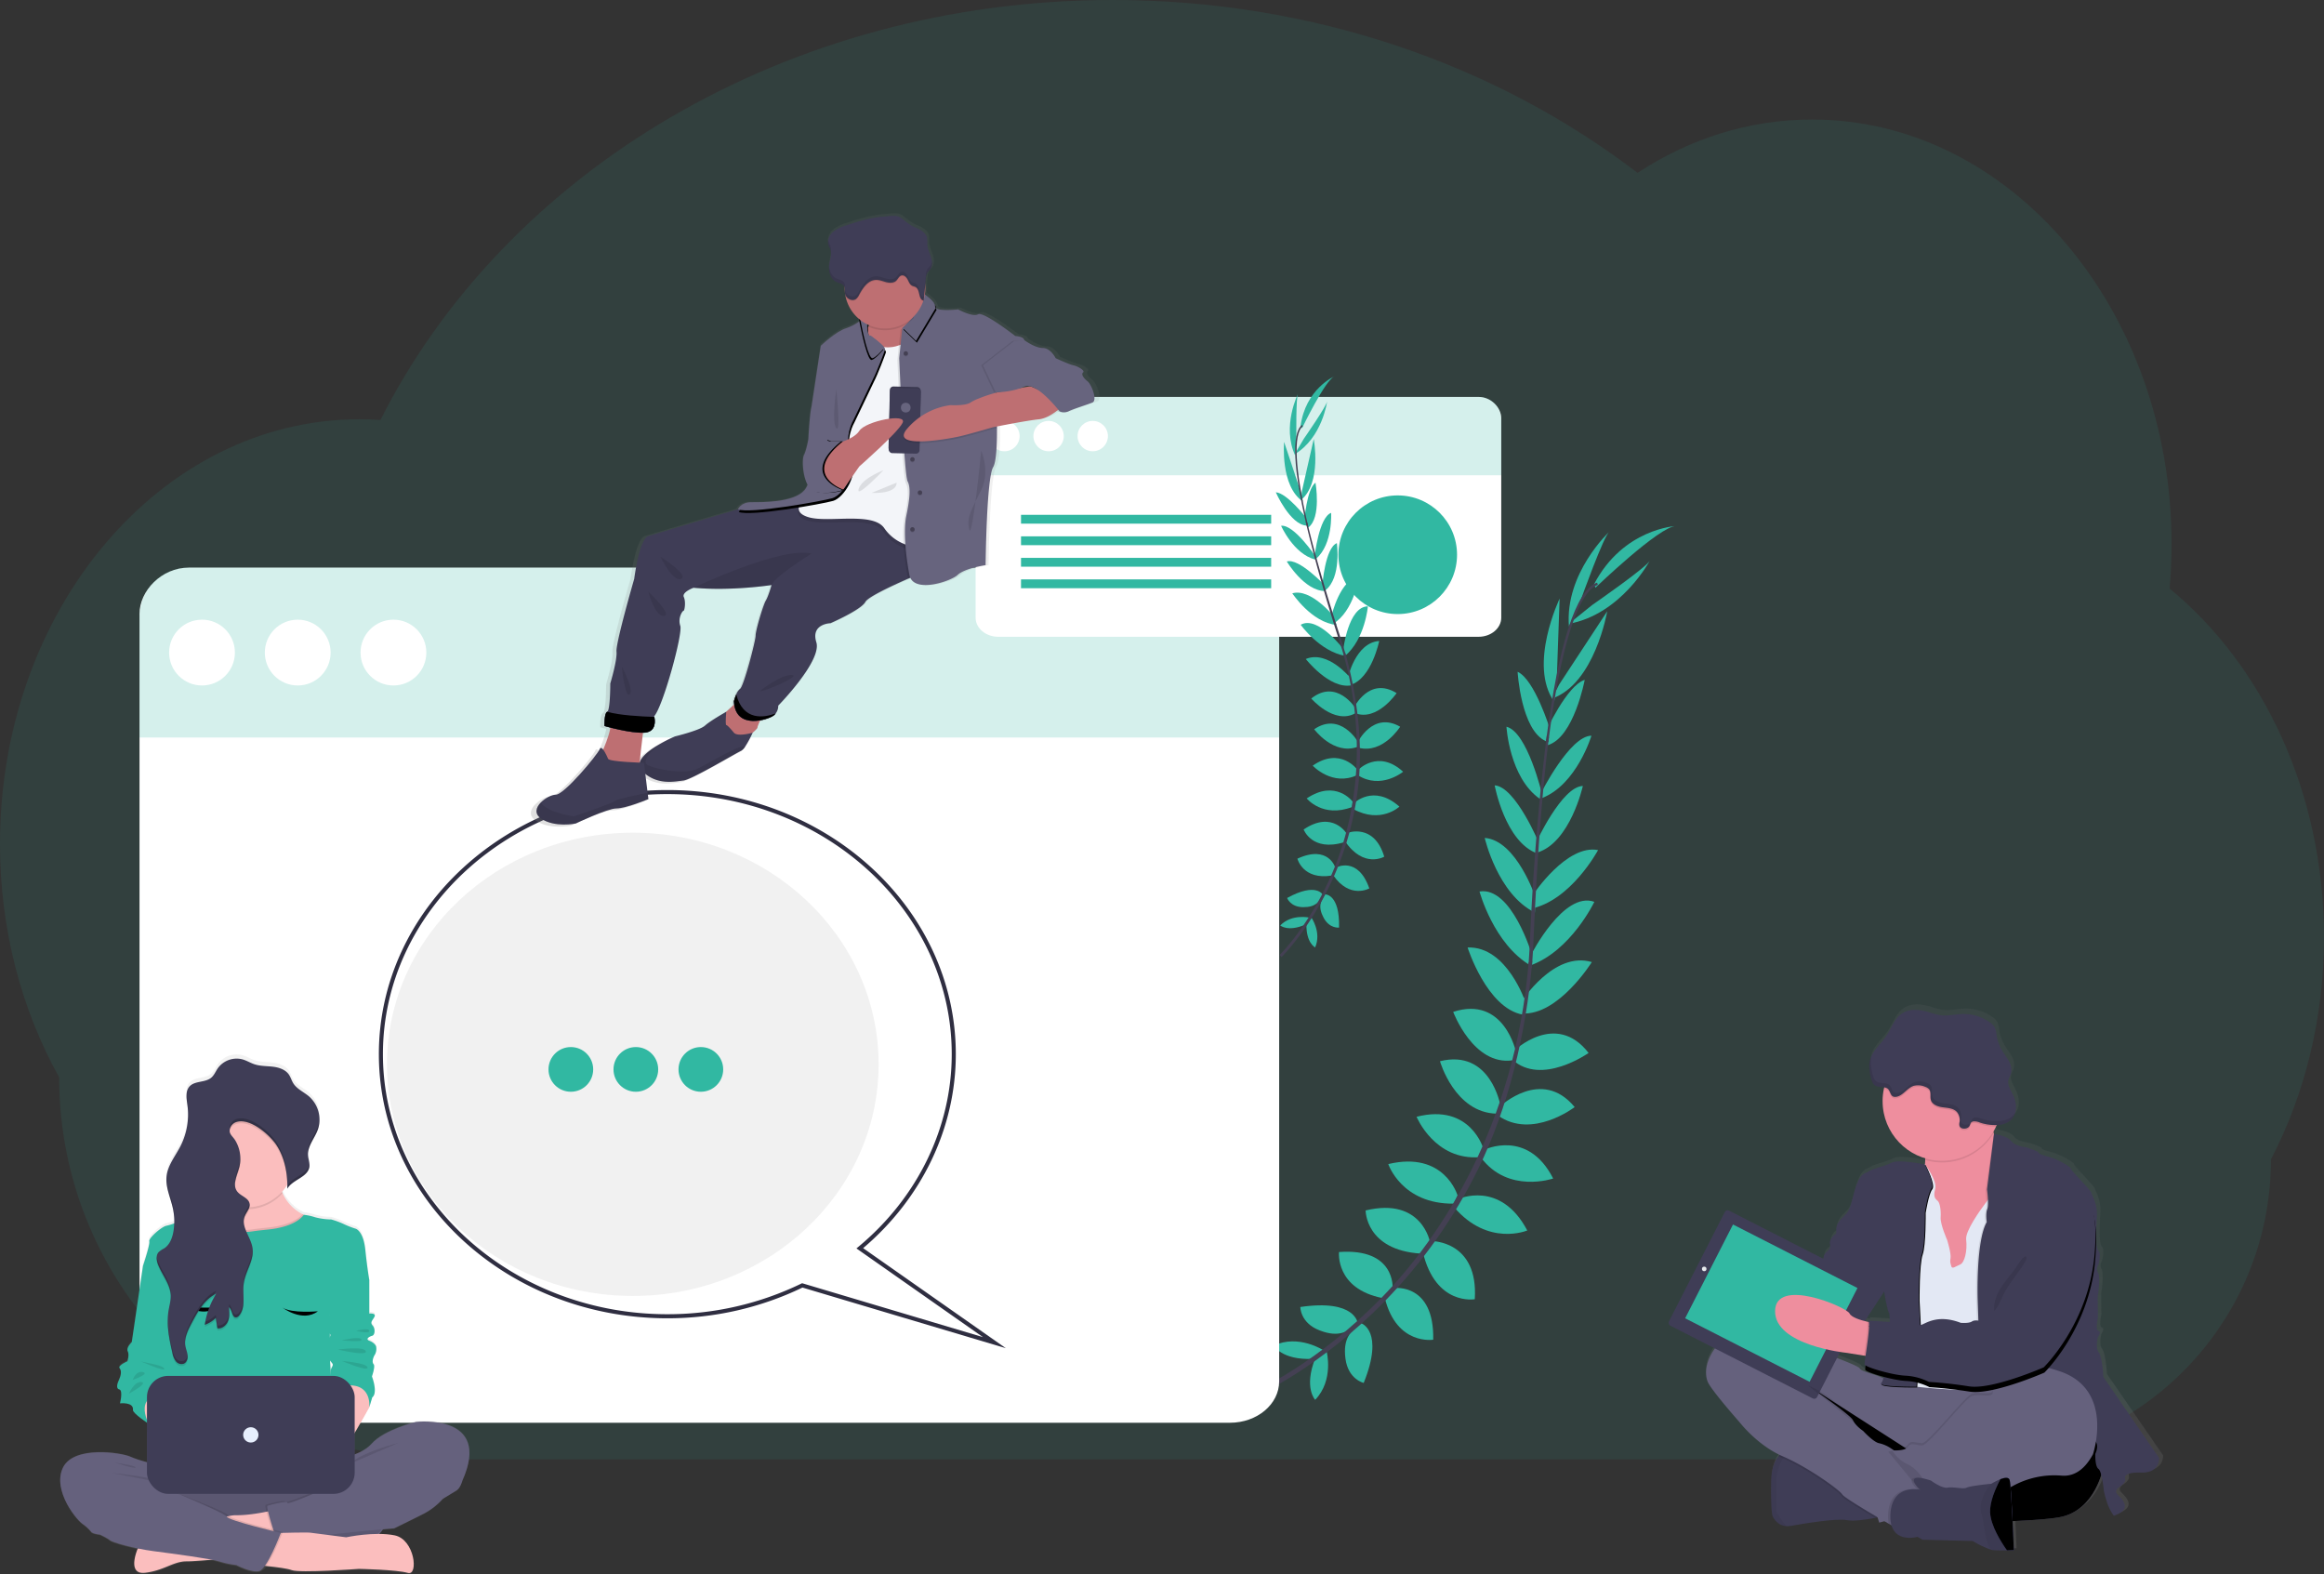 <svg xmlns="http://www.w3.org/2000/svg" xmlns:xlink="http://www.w3.org/1999/xlink" width="1144" height="774.711"><rect width="100%" height="100%" fill="#333333" stroke="none"/><style><![CDATA[.B{opacity:.1}.C{fill:#3f3d56}.D{fill:#31b8a2}.E{fill:#444053}.F{fill:#67647e}.G{fill:#65617d}.H{opacity:.2}.I{fill:#be6f72}.J{fill:#fbbebe}.K{fill:#ee8e9e}]]></style><defs><linearGradient id="A" x1="158.362" y1="837.356" x2="158.362" y2="581.619" gradientUnits="userSpaceOnUse"><stop offset="0" stop-color="gray" stop-opacity=".25"/><stop offset=".535" stop-color="gray" stop-opacity=".12"/><stop offset="1" stop-color="gray" stop-opacity=".1"/></linearGradient><linearGradient id="B" x1="980.324" y1="824.826" x2="980.324" y2="557.005" xlink:href="#A"/><linearGradient id="C" x1="429.302" y1="469.493" x2="429.302" y2="167.607" xlink:href="#A"/><path id="D" d="M89.466 641.608s9.8 7.49 17.378 1.782c0 0-12.81 1.165-17.378-1.782z"/><path id="E" d="M625.742 257.737h-123.14v-4.346h123.14z"/><path id="F" d="M1035.393 721.954s-3.588 21.658-21.786 24.862-78.943 2.563-78.943 2.563-34.73-4.998-47.29-34.345-20.633-41.01-9.868-41.522 68.818 19.607 72.15 19.864 88.94-44.597 85.735 28.578z"/><path id="G" d="M947.933 573.516s-12.884-2.654-16.344-.86-10.252 3.204-11.278 4.23-3.588.256-5.895 6.28-2.563 12.175-5.51 14.994-4.485 4.742-4.614 6.792.384 2.563-.77 3.204-2.82 3.332-2.307 4.357 26.656 23.58 26.656 23.58 1.282 8.586 2.435 10.765-1.282 32.167-3.845 34.217 17.3 1.86 17.3 1.86.897-19.675 1.666-20.7-.513-22.042-.513-22.042-.128-17.942 1.538-22.683 1.478-20.505 1.478-20.505 1.473-9.46 3.263-11.662-3.263-11.827-3.263-11.827z"/><path id="H" d="M1022.38 589.992s11.918-3.46 8.97 30.372-25 55.234-25 55.234-25.374 11.15-36.78 9.355-19.736-2.18-19.736-2.18a28.97 28.97 0 0 0-11.534-3.076c-6.408-.256-19.864-4.23-20.12-5.51s3.332-20.12 1.794-21.53c0 0 17.942.735 19.736 2.034s4.357.368 6.28 0 7.817-5.494 19.48-1.008c0 0 3.973.384 5.51-.64s4.008-.256 4.008-.256a11.28 11.28 0 0 0 2.784-1.41c.384-.513 3.46 0 3.46 0 .37.18.802.185 1.176.01s.648-.508.747-.908c.403-1.05 1.013-2 1.794-2.82 0 0 3.46-19.48 9.996-26.784 0 0 1.922-1.666 1.4-3.716s10.637-31.27 26.015-27.17z"/><path id="I" d="M979.645 744.382c.27 6.455 5.302 14.47 8.304 18.712l3.36-.13s-1.17-31.19-2.053-34.475c-.423-1.57-2.495-1.223-4.54-.438-2.484 4.652-5.286 11.126-5.07 16.332z"/><path id="J" d="M361.276 345.12c.654 14.614 17.232 8.943 19.63 6.98.343-.282.655-.6.93-.95-5.793 2.133-16.063 3.782-19.404-9.362-.46 1.084-.846 2.197-1.156 3.333z"/><path id="K" d="M297.583 357.334s12.65 3.708 19.63 3.272c6.112-.384 5.2-6.282 4.877-7.743-6.404-.2-17.433-.803-23.156-2.535-.012.012-.027.02-.044.026-1.527.654-1.31 6.98-1.31 6.98z"/><path id="L" d="M444.735 162.242l6.627 6.413 9.715-16.21a.96.96 0 0 1-.336-.803c.214-2.792-9.297-8.756-9.59-8.94 8.014 7.21-4.947 18.323-6.417 19.54z"/><path id="M" d="M363.676 251.98c5.453 2.4 41.226-3.926 46.46-5.453s12.87-13.306 9.16-21.813 1.31-16.796 1.31-16.796l9.598-20.068c1.745-3.272 5.383-12.8 5.89-14.396.042-.362-.07-.724-.3-1-1.418-2.16-6.888-5.98-6.888-5.98-1.54.558-1.732-3.852-1.67-7.093.035-1.815.144-3.263.144-3.263s-.724.737-1.906 1.74c-.432.362-.925.763-1.47 1.178-2.055 1.643-4.382 2.914-6.875 3.756-5.235 1.55-12.65 8.7-12.65 8.7l2.18 33.5s-5.017 31.502-10.252 37.61-20.94 5.89-26.175 5.89-6.544 3.5-6.544 3.5z"/><path id="N" d="M422.57 155.68l.55 2.92c1.174 6 3.974 19.07 5.994 18.563 1.448-.362 3.896-2.927 5.798-5.143-1.418-2.16-6.888-5.98-6.888-5.98-1.54.558-1.732-3.852-1.67-7.093l-1.762-1.523z"/><path id="O" d="M398.98 239.555a5.83 5.83 0 0 0 4.066 2.827c4.27.5 8.597.1 12.704-1.174 0 0-21.974-6.98-.816-23.955h-5.67l-1.89-.715c-3.106 5.5-7.996 15.29-8.393 23.017z"/></defs><g class="D"><path d="M1144 461.326c0-71.093-30.065-133.884-75.99-171.64q.948-10.775.96-21.855c0-115.43-79.237-209.002-176.98-209.002-31.178 0-60.466 9.533-85.907 26.248C736.89 32.08 646.56 0 547.74 0c-160.793 0-299.1 84.93-360.46 206.718-3.4-.23-6.843-.36-10.302-.36C79.237 206.357 0 299.93 0 415.36c0 42.438 10.72 81.912 29.123 114.878h0c0 103.853 84.2 188.043 188.043 188.043H970.24c81.542 0 147.645-66.103 147.645-147.645h0C1134.443 538.83 1144 501.4 1144 461.326z" class="B"/><path d="M651.518 664.626s-12.3-8.1-24.473-2.34c0 0 3.753 7.228 19.17 6.54zm1.51.434s3.74 14.242-5.633 23.93c0 0-5.643-5.873-.045-20.255zm15.327-13.672s-.907-12.112-28.255-8.093c0 0-.13 7.814 9.474 11.517s13.992.58 18.78-3.423zm1.684-.082s11.563 3.718 1.253 29.364c0 0-7.627-1.705-8.978-11.907s2.7-13.74 7.726-17.457zm15.482-17.18s1.564-19.93-26.38-17.884c0 0-1.985 18.038 21.45 22.676zm18.48-22.5s-3.832-22.583-31.768-15.852c0 0-.105 19.526 27.206 21.236zm13.484-23.26s-6.414-22.048-34.094-15.414c0 0 6.586 19.786 32.257 19.477zm12.822-22.713s-6.272-22.835-32.988-15.978c0 0 8.917 21.7 31.23 19.864zm8.267-21.58s-4.822-27.924-29.742-21.744c0 0 7.24 25.4 27.906 25.807zM746.318 518s-5.785-28.146-30.974-19.96c0 0 9.9 26.598 29.217 23.847zm4.798-24.266s-9.188-28.143-28.68-27.38c0 0 9.396 29.727 27.052 33.03zm3.047-23.674s-10-33.882-25.863-31.267c0 0 6.923 25.895 25.3 36.543zm1.73-28.282s-9.372-28.232-25.033-29.355c0 0 6.378 27.776 24.687 36.692zm1.906-26.328s-11.7-28.263-22.04-28.9c0 0 5.078 27.827 21.006 33.54zm1.288-24.52s-7.186-30.695-17.524-33.24c0 0 1.415 25.107 16.485 35.537zm3.886-32.086s-7.558-24.46-15.927-28.193c0 0 1.654 28.843 13.987 34.177z"/><path d="M766.208 337.768l1.525-43.14s-15.62 32.556-2.676 50.75zm12.084-42.87s11.264-31.502 13.972-33.256c0 0-22.096 20.435-19.94 46.728zM686.28 633.98s19.823-2.594 19.227 25.42c0 0-17.9 2.917-23.756-20.246zm18.646-23.108s22.906-.076 21.04 28.598c0 0-19.222 3.434-25.566-23.185zm12.784-20.65s20.8-9.75 34.094 15.414c0 0-19.205 8.125-35.93-11.35zm13.06-24.36s21.286-10.376 33.786 14.2c0 0-22.174 7.634-35.543-10.325zm7.53-21.186s20.5-19.573 36.843.222c0 0-20.932 16.106-37.784 4.137zm6.856-27.347s20.617-20.016 36.837.922c0 0-23.14 16.427-37.57 3.28z"/><path d="M749.013 492.935s15.88-24.984 34.576-19.412c0 0-16.476 26.468-34.4 25.287zm4.677-23.033s16.016-31.488 31.135-26.02c0 0-11.533 24.197-31.544 31.312zm1.104-29.73s16.452-24.783 31.86-21.757c0 0-13.444 25.13-33.45 28.927zm1.256-25.277s12.747-27.802 23.114-28.048c0 0-6.124 27.616-22.256 32.722zm2.53-24.57s14.17-28.16 24.816-28.217c0 0-7.25 24.08-24.344 30.693zm2.13-29.754s10.6-23.304 19.375-25.944c0 0-5.3 28.4-18.2 32.126zm6.76-23.617l23.688-36.085s-6.07 35.596-27.147 42.96zm16.26-39.155s27.532-19.007 28.528-22.076c0 0-14.045 26.62-40.005 31.316zm1.646-8.545s31.6-30.388 39.68-30.356c0 0-26.068 1.193-40.438 28.737z"/></g><g class="E"><path d="M761.015 365.082l1.154.148c5.94-46.496 14.6-73.974 24.385-77.373l-.382-1.1c-10.373 3.603-19.072 30.687-25.157 78.324z"/><path d="M752.282 476.255l1.74.147c.365-4.342.647-8.786.838-13.21 1.658-38.485 4.23-73.82 7.615-100.313l-1.008-1.246c-3.39 26.54-6.7 62.95-8.35 101.484a322.84 322.84 0 0 1-.833 13.138z"/><path d="M619.057 686.76c.306-.134 30.934-13.8 62.724-46.436 18.62-19.093 34.096-41.017 45.85-64.956 14.696-29.925 23.655-66.71 26.66-102.438l-1.813.852c-6.748 80.194-43.26 135.023-72.293 164.843-31.48 32.335-61.764 45.87-62.066 46.004z"/></g><path d="M629.676 302.12v377.782c0 11.236-10.837 20.37-24.217 20.37H92.892c-13.38 0-24.217-9.135-24.217-20.37V302.12c0-11.256 10.836-22.727 24.217-22.727h512.566c13.38 0 24.217 11.47 24.217 22.727z" fill="#fff"/><path d="M629.676 303.61V363h-561v-59.39a24.21 24.21 0 0 1 24.217-24.217h512.566a24.21 24.21 0 0 1 24.217 24.217z" class="D H"/><g fill="#fff"><circle cx="99.441" cy="321.196" r="16.194"/><circle cx="146.556" cy="321.196" r="16.194"/><circle cx="193.671" cy="321.196" r="16.194"/></g><path d="M232.783 762.227s-15.658 3.79-21.857 10.872a21.08 21.08 0 0 1-8.335 5.296v-10.712c3.58-6.015 7.193-12.705 7.193-12.705.163-.33 1.468-4.942 1.468-4.942 2.936-2.306-.163-10.378-.163-10.378s1.794-5.107.816-6.095-.163-3.624.652-4.777c.594-1.11.822-2.377.652-3.624 0-.988-1.305-2.47-3.425-3.295s.163-2.14 1.468-2.47 1.63-3.46.163-5.107.163-2.636.98-4.448-2.6-1.483-2.6-1.483l.002-16.636s-.98-5.436-1.957-14.994-4.732-10.54-4.732-10.54a42.69 42.69 0 0 1-5.872-2.308 40.19 40.19 0 0 0-6.2-2.303 31.78 31.78 0 0 1-7.991-1.107 24.51 24.51 0 0 0-5.456-1.181c-.2-.094-.39-.193-.587-.292-4.416-2.242-7.915-5.95-9.9-10.487a23.35 23.35 0 0 1-.284-.672 23.29 23.29 0 0 0 2.608-3.459l.017-.028.007.504-.003.212-.017 1.217.002-.004v.036c2.604-4.597 10.15-5.646 10.868-10.892a5.5 5.5 0 0 0 .047-.719v-.033c0-.177-.008-.354-.02-.53-.097-1.465-.6-2.923-.697-4.404a8.58 8.58 0 0 1 .021-1.271l.003.024c.337-4.076 3.4-7.618 4.818-11.577a14.18 14.18 0 0 0 .734-3.294l.003-.03q.052-.5.07-1.022c.003-.085.003-.17.005-.254q.006-.356-.004-.71c-.088-4.254-1.93-8.283-5.09-11.13-2.6-2.26-6.037-3.68-7.837-6.63-.84-1.376-1.253-2.993-2.168-4.32-1.724-2.498-4.895-3.516-7.888-3.878s-6.08-.24-8.948-1.182c-2.032-.668-3.876-1.847-5.93-2.442a11.35 11.35 0 0 0-12.188 4.395c-1.082 1.58-1.79 3.47-3.25 4.702-2.99 2.525-8.06 1.43-10.68 4.344-1.438 1.6-1.603 3.78-1.43 6.01l.006.078q.02.26.048.52l.025.24.03.258.308 2.36.04.35.08.714.046.523q.027.324.047.648l.03.508a35.16 35.16 0 0 1-3.741 17.569c-2.467 4.845-6.138 9.304-6.777 14.715-.1.886-.123 1.78-.07 2.668l.015.314c.01.16.03.32.044.48l.056.55.044.314.1.73.028.156c.648 3.687 2.115 7.326 2.898 11.025.3 1.374.485 2.766.583 4.166l.001.03q.046.667.064 1.336c.015.603.007 1.207-.013 1.8a28.39 28.39 0 0 1-3.802 1.167c-2.285.33-8.974 6.26-8.485 7.744.484 1.463-2.995 11.875-3.093 12.182l-.005.005.001.001h-.001l-5.503 37.887s-2.906 2.8-1.998 4.612-.176 4.942-.176 4.942-4.91 2.14-3.82 3.46.592 3.79-.158 5.436-1.974 4.612 0 5.107.34 6.92.34 6.92 6.884-.8 6.38 3.295c-.162 1.305 4.815 4.88 6.893 6.313v19.68c-2.78-.726-5.506-1.65-8.155-2.766-4.24-1.977-28.055-5.765-33.274 5.6s7.177 26.52 10.276 28.168c0 0 2.936 2.306 3.588 3.46s4.404 1.483 4.404 1.483 3.915 1.812 4.893 2.8c.722.73 6.683 2.623 13.754 4.096h-.001s-5.71 13.144 3.604 12.06 13.85-5.668 20.417-5.668c2.624 0 7.498-.366 12.405-.805a32.71 32.71 0 0 1 3.647.86c2.765.866 5.604 1.473 8.482 1.812 0 0 7.34 3.953 11.254 2.965a2.57 2.57 0 0 0 .889-.476c.03-.007.06-.01.09-.02a5.23 5.23 0 0 0 2.358-2.021c4.9.5 10.477 1.214 12.577 2.024 4.06 1.568 33.074-.603 33.074-.603s18.746.37 24.12 1.993 3.463-16.584-6.448-18.634c-2.657-.507-5.358-.746-8.063-.713a17.68 17.68 0 0 0 1.873-2.277l5.917-.525 14.843-7.413a33.85 33.85 0 0 0 9.134-7.248l6.687-4.118c1.957-1.153 2.936-4.942 2.936-4.942 14.843-33.604-22.835-29.157-22.835-29.157zm-42.476-42.154l.006-1.66c.52.377.445.966-.006 1.66zm.155 11.65c.394.52.78.994 1.054 1.347 1.054 1.352-.854 2.01-.716 4.277l.123 1.998-.46-7.622z" transform="translate(-28 -62.644)" fill="url(#A)"/><g class="G"><path d="M77.56 721.065s-9.134-2.12-13.375-4.078-28.055-5.71-33.274 5.546 7.177 26.26 10.276 27.89S74.46 729.7 74.46 729.7l23.814 10.03 4.567-15.577z"/><rect x="87.63" y="724.164" width="103.616" height="36.047" rx="16.588"/></g><path d="M191.245 742.186a18.03 18.03 0 0 1-18.022 18.027h-67.57c-9.955 0-18.024-8.07-18.024-18.024s8.07-18.024 18.024-18.024h67.57c9.953.001 18.02 8.07 18.022 18.022z" class="B"/><path d="M134.83 743.24s-10.388 2.668-18.865 2.55-48.14 16.358-48.14 16.358-5.7 13.015 3.604 11.94 13.85-5.612 20.417-5.612 27.223-2.27 27.223-2.27l19.88-14.686zm6.504-122.812l-19.847 3.915-15.223-4.242c-.5-.323-13.863-18.35-13.863-18.35s6.762.073 12.077-3a13.22 13.22 0 0 0 .563-.343 11.76 11.76 0 0 0 5.04-6.156 12.9 12.9 0 0 0 .254-.837c.608-2.647.554-5.403-.157-8.025-1.8-7.604 2.373-9.698 7.937-9.517 8.035.264 18.976 5.28 18.976 5.28.14 2.56.72 5.076 1.718 7.438.088.22.186.44.284.665a21.22 21.22 0 0 0 9.9 10.383l.587.3a23.32 23.32 0 0 0 1.869.798c14.2 5.383-10.114 21.692-10.114 21.692z" class="J"/><path d="M139.093 587.266c-7.3 8.27-19.368 10.348-29.012 4.996a15.79 15.79 0 0 0 .098-8.862c-4.404-18.594 26.913-4.238 26.913-4.238.157 2.802.836 5.55 2 8.103z" class="B"/><path d="M144.975 570.746c.007 4.395-1.226 8.703-3.557 12.43a23.09 23.09 0 0 1-2.608 3.425c-4.108 4.507-9.815 7.23-15.903 7.59-.47.03-.944.044-1.42.044-12.972 0-23.488-10.516-23.488-23.488s10.516-23.488 23.488-23.488 23.488 10.516 23.488 23.488z" class="J"/><path d="M141.334 620.428l-19.847 3.915-15.223-4.242c-.49-.323-13.863-18.35-13.863-18.35s6.762.073 12.077-3a13.22 13.22 0 0 0 .563-.343 21.87 21.87 0 0 0 15.898 6.953c1.11-.007 2.22-.095 3.318-.264 2.623-.4 5.265-.66 7.903-.935 5.05-.528 12.776-2.06 16.833-6.523l.587.29a23.32 23.32 0 0 0 1.869.798c14.2 5.383-10.114 21.692-10.114 21.692z" class="B"/><path d="M162.375 668.053c.16 3.592 2.774 44.04 2.774 44.04H83.756l1.145-52.52.65-23.16-15.164-13.383c.098-.303 3.577-10.613 3.093-12.062-.49-1.468 6.2-7.34 8.485-7.668 1.3-.3 2.58-.688 3.827-1.165 3.846-1.35 8.98-3.337 9.547-3.03.798.43 8.803-.313 9.14-.347h.01c4.125 4.794 10.127 7.563 16.45 7.59a22.62 22.62 0 0 0 3.318-.264c2.623-.4 5.265-.66 7.903-.935 5.304-.553 13.554-2.217 17.42-7.213 1.857.183 3.687.575 5.456 1.17a32.08 32.08 0 0 0 7.991 1.096 40.45 40.45 0 0 1 6.2 2.28c1.9.904 3.86 1.668 5.872 2.285 0 0 3.753.98 4.732 10.437s1.957 14.846 1.957 14.846l-19.412 16.8v21.202z" class="D"/><path d="M70.382 696.273l2.852 4.567 10.686 3.766 7.34-13.4-6.767-4.567-10.85-4.24-6.198 3.588 2.936 10.276z" class="J"/><path d="M161.56 718.782s15.17-1.142 21.367-8.155 21.857-10.765 21.857-10.765 37.678-4.404 22.835 28.87c0 0-.98 3.75-2.936 4.893s-6.687 4.078-6.687 4.078l-57.893-5.056z" class="G"/><path d="M191.245 742.186c.005 3.544-1.04 7-3 9.963-9.738.866-31.307 2.892-35.82 4.15-5.544 1.536-16.764-1.14-17.992-1.444-.073-.015-.113-.024-.113-.024s-2.163-6.562-3.195-10.76c-.465-1.908-.7-3.327-.396-3.43.98-.328 9.953-2.774 9.786-1.4s26.913-10.52 26.913-10.52l.832 10.44c2.76 3.166 22.984-1.515 22.984 3.016z" class="B"/><path d="M219.137 733.462l-1.142 4.24a33.78 33.78 0 0 1-9.134 7.177c-5.383 2.773-14.843 7.34-14.843 7.34s-34.742 2.936-40.614 4.567-18.105-1.468-18.105-1.468-4.567-13.864-3.588-14.2 9.95-2.773 9.787-1.386 26.913-10.52 26.913-10.52z" class="G"/><path d="M122.412 770.028s17.074 1.194 21.134 2.746 33.074-.597 33.074-.597 18.746.365 24.12 1.973 3.463-16.42-6.448-18.45-23.88.955-23.88.955l-17.67-2.27c-1.9-.24-14.505.116-14.505.116z" class="J"/><path d="M55.3 725.014s22.567 2.03 28.775 5.73zm140.782-14.806s-17.67 4.298-24.596 10.627zm-139.46 9.672c.358.12 10.388 1.433 10.15 2.388s-10.15-2.388-10.15-2.388zM40.86 745.042l1.305 4.893c1.326.997 2.53 2.147 3.588 3.425.652 1.142 4.404 1.468 4.404 1.468s3.915 1.794 4.893 2.773 11.58 4.078 21.53 5.383 28.38 3.75 32.295 5.056c2.766.858 5.605 1.458 8.482 1.794 0 0 7.34 3.915 11.254 2.936s10.602-18.757 10.602-18.757-25.77-6.035-26.587-7.992-25.608-11.086-25.608-11.086l-14.68.347z" class="B"/><path d="M39.88 745.532l1.305 4.893c1.326.997 2.53 2.147 3.588 3.425.652 1.142 4.404 1.468 4.404 1.468s3.915 1.794 4.893 2.773 11.58 4.078 21.53 5.383 28.38 3.75 32.295 5.056c2.766.858 5.605 1.458 8.482 1.794 0 0 7.34 3.915 11.254 2.936s10.602-18.757 10.602-18.757-25.77-6.035-26.587-7.992-37.19-16.8-37.19-16.8l-11.418-2.6z" class="G"/><path d="M73.234 621.406l-2.85 1.63-5.503 37.515s-2.906 2.773-1.998 4.567-.176 4.893-.176 4.893-4.91 2.12-3.82 3.425.592 3.75-.158 5.383-1.974 4.567 0 5.056.34 6.85.34 6.85 6.884-.782 6.38 3.262c-.204 1.63 7.787 6.85 7.787 6.85s-9.08-16.474 11.26-14.2l1.75-9.288s1.75-5.23 0-6.86.393-9.38.393-9.38l.384-33.682z" class="D"/><path d="M68.802 669.85c.358.597 11.343 1.815 12.06 3.773s-12.06-3.773-12.06-3.773zm-3.462 9.314s1.5-4.657 5.043-3.82-5.043 3.82-5.043 3.82zm-1.9 6.806s2.627-6.2 6.2-5.73-6.2 5.73-6.2 5.73z" class="B"/><path d="M182.927 685.834l-1.142 6.85s-11.744 21.53-13.864 21.856-13.7-14.354-13.7-14.354l-3.1-14.354 12.2-2.312 5.415-5.354s13.7 1.305 14.2 7.666z" class="J"/><path d="M177.38 626.952l4.404 3.1v16.474s3.425-.326 2.6 1.468-2.447 2.773-.98 4.404 1.142 4.73-.163 5.056-3.588 1.63-1.468 2.447 3.425 2.284 3.425 3.262a5.86 5.86 0 0 1-.652 3.588c-.816 1.142-1.63 3.75-.652 4.73s-.816 6.035-.816 6.035 3.1 7.992.163 10.276l-1.468 4.893s2.055-15.88-18.464-9.163l-.52-8.296c-.138-2.245 1.77-2.896.716-4.235s-3.693-4.404-2.447-5.22.816-2.284.326-3.425-2.217-1.142-.654-2.528 2.486-2.688 1.57-3.342-2.5-2.78-1.242-3.753 1.305-15.17 1.305-15.17 5.22-20.878 15.006-10.602z" class="D"/><path d="M175.306 655.016s6.27-1.7 6.48 0-6.48 0-6.48 0zm-7.044 4.686s8.597-2.15 9.67-.478-9.67.478-9.67.478zm-1.912 4.538s12.895-1.8 13.73.836-13.73-.836-13.73-.836zm1.912 5.6c.478.12 12.418.955 12.656 3.224s-12.656-3.224-12.656-3.224z" class="B"/><rect x="72.34" y="677.204" width="102.252" height="58.079" rx="10.467" class="C"/><circle cx="123.466" cy="706.243" r="3.772" fill="#e7effd"/><use xlink:href="#D" class="B"/><use xlink:href="#D" x="49.627" y="2.012" class="B"/><path d="M144.975 570.746c.007 4.395-1.226 8.703-3.557 12.43-.196-6.542-1.737-13.085-5.294-18.545-3.26-5.006-13.163-13.78-19.974-11.338-1.445.532-2.55 1.72-2.975 3.2-.675 2.564 1.302 3.63 2.57 5.67 2.153 3.502 2.994 7.655 2.373 11.72a16.5 16.5 0 0 1-.343 1.625c-1.072 4.022-3.528 8.627-.993 11.93 1.766 2.3 5.564 3.093 6.077 5.945a3.48 3.48 0 0 1 .049.807c-.117 1.918-1.757 3.61-2.47 5.5-.842 2.222-.367 4.428.504 6.66 1.135 2.91 2.94 5.857 3.376 8.93.43 3.03-.504 5.926-1.62 8.823a39.54 39.54 0 0 0-2.691 8.304c-.788 5.422 1.2 11.7-2.212 15.976-.347.518-.882.88-1.492 1.008-2.187.23-1.815-3.7-3.572-5.02.186 2.285.362 4.663-.465 6.802s-2.985 3.95-5.25 3.592q-.39-2.562-.778-5.128a14.79 14.79 0 0 1-5.432 3.401 39.59 39.59 0 0 1 5.666-15.35c-5.745 2.765-9.092 8.754-12.08 14.38-1.864 3.518-3.792 7.364-3.14 11.294.264 1.6.954 3.122 1.106 4.737s-.436 3.494-1.938 4.1a3.5 3.5 0 0 1-3.782-1.174l-.16-.196a3.82 3.82 0 0 1-.259-.367 5.7 5.7 0 0 1-.435-.773 14.99 14.99 0 0 1-.92-3l-.103-.44c-1.517-6.67-2.887-13.544-1.776-20.287.41-2.486 1.16-4.947 1.072-7.467a13.81 13.81 0 0 0-.851-4.164c-1.33-3.73-3.895-7.16-5.358-10.917a.6.6 0 0 1-.034-.083c-.768-1.992-1.145-4.477.274-6.073a12.36 12.36 0 0 1 2.726-1.845c2.838-1.85 4.1-5.358 4.63-8.705.24-1.515.358-3.046.357-4.58 3.846-1.35 8.98-3.337 9.547-3.03.798.43 8.803-.313 9.14-.347a11.96 11.96 0 0 0 5.603-6.498 12.9 12.9 0 0 0 .254-.837c-10.11-5.45-14.795-17.413-11.077-28.28s14.75-17.452 26.078-15.568 19.636 11.684 19.638 23.17z" class="B"/><path d="M117.773 574.528c-1.073 4.024-3.527 8.628-.99 11.93 1.767 2.302 5.563 3.09 6.074 5.948.404 2.26-1.608 4.16-2.42 6.307-1.937 5.124 3.11 10.163 3.88 15.587.832 5.884-3.455 11.248-4.31 17.13-.788 5.42 1.2 11.688-2.213 15.973a2.37 2.37 0 0 1-1.492 1.01c-2.187.232-1.816-3.696-3.574-5.018.19 2.285.366 4.663-.464 6.8s-2.984 3.948-5.25 3.59l-.778-5.13c-1.54 1.516-3.395 2.677-5.432 3.402a39.61 39.61 0 0 1 5.667-15.35c-5.742 2.766-9.1 8.752-12.08 14.382-1.867 3.517-3.793 7.363-3.142 11.29.265 1.602.954 3.122 1.106 4.738s-.436 3.493-1.94 4.11a3.56 3.56 0 0 1-3.943-1.367c-.833-1.247-1.384-2.66-1.614-4.142C83.3 658.91 81.84 651.88 82.98 645c.41-2.486 1.16-4.948 1.07-7.466-.197-5.507-4.26-10.022-6.245-15.163-.77-1.992-1.143-4.477.274-6.074a12.45 12.45 0 0 1 2.729-1.844c2.837-1.85 4.1-5.357 4.63-8.704.56-3.62.456-7.313-.307-10.896-1.146-5.365-3.772-10.6-3.122-16.048.64-5.357 4.31-9.772 6.777-14.57a34.49 34.49 0 0 0 3.495-20.146c-.425-3.217-1.167-6.94 1.014-9.343 2.62-2.885 7.7-1.8 10.68-4.3 1.458-1.22 2.167-3.092 3.25-4.656 2.767-3.838 7.616-5.57 12.188-4.352 2.054.59 3.898 1.757 5.93 2.418 2.867.933 5.954.813 8.948 1.17s6.165 1.366 7.888 3.84c.915 1.313 1.328 2.915 2.168 4.277 1.8 2.92 5.237 4.327 7.837 6.565 4.56 4.065 6.247 10.465 4.282 16.25-1.553 4.324-5.145 8.145-4.84 12.73.126 1.883.926 3.73.668 5.6-.72 5.195-8.264 6.234-10.868 10.785.207-7.463-1.225-15.154-5.3-21.41-3.26-5.007-13.165-13.78-19.974-11.34-1.445.532-2.55 1.72-2.976 3.2-.674 2.564 1.3 3.63 2.568 5.673 2.46 3.987 3.195 8.803 2.03 13.34z" class="C"/><path d="M85.78 600.4a30.17 30.17 0 0 0-.65-6.984c-.974-4.56-3-9.03-3.202-13.613-.26 5.102 2.125 10.034 3.202 15.08a30.1 30.1 0 0 1 .65 5.516zm19.44 37.033l1.252-2.15c-5.742 2.766-9.1 8.752-12.08 14.382-1.73 3.256-3.504 6.796-3.24 10.42.218-3.1 1.747-6.138 3.24-8.953 2.764-5.206 5.84-10.712 10.827-13.7zM92.327 666.93a3.46 3.46 0 0 1-1.909 2.862 3.56 3.56 0 0 1-3.943-1.367 10.3 10.3 0 0 1-1.614-4.142 73.6 73.6 0 0 1-2.27-14.8c-.1 5.446 1.047 10.93 2.27 16.278.23 1.482.78 2.895 1.614 4.142a3.56 3.56 0 0 0 3.943 1.367c1.503-.616 2.1-2.493 1.94-4.1-.007-.074-.02-.147-.03-.22zm25.976-97.306a16.32 16.32 0 0 1-.529 3.468c-.796 2.983-2.348 6.284-2.066 9.138.217-2.483 1.403-5.187 2.066-7.67a16.54 16.54 0 0 0 .529-4.936zM92.56 547.85c.04-1.74-.053-3.48-.28-5.205l-.45-3.937a29.41 29.41 0 0 0 .45 5.405c.163 1.24.256 2.487.28 3.737zm30.297 44.588c-.007-.04-.02-.076-.03-.115-.347 1.698-1.745 3.248-2.4 4.954a7 7 0 0 0-.4 3.192 6.66 6.66 0 0 1 .4-1.724c.812-2.148 2.824-4.047 2.42-6.307zm-38.807 43.65c-.197-5.507-4.26-10.022-6.245-15.163a10.19 10.19 0 0 1-.638-2.508 8.45 8.45 0 0 0 .638 3.976c1.95 5.056 5.904 9.507 6.223 14.9a12.88 12.88 0 0 0 .022-1.196zm52.076-73.873c-3.26-5.007-13.165-13.78-19.974-11.34-1.445.532-2.55 1.72-2.976 3.2a3.46 3.46 0 0 0-.05 1.715c.017-.082.03-.162.05-.248a4.83 4.83 0 0 1 2.976-3.2c6.8-2.442 16.713 6.332 19.974 11.34 3.7 5.667 5.207 12.5 5.308 19.294.108-7.26-1.35-14.686-5.308-20.762zm16.166 10.625c-.717 5.183-8.23 6.23-10.85 10.756q.002.75-.018 1.497c2.604-4.552 10.15-5.6 10.868-10.785a6.38 6.38 0 0 0 .005-1.538c-.003.023-.002.047-.005.07zm4.172-18.328c-1.553 4.324-5.145 8.145-4.84 12.73.004.067.015.134.022.202.337-4.036 3.4-7.544 4.818-11.463.632-1.8.904-3.7.798-5.587a14.13 14.13 0 0 1-.798 4.119zm-38.67 91.454a2.37 2.37 0 0 1-1.492 1.01c-2.187.232-1.816-3.696-3.574-5.018l.114 1.57c1.622 1.406 1.324 5.14 3.46 4.915a2.37 2.37 0 0 0 1.492-1.01c1.946-2.444 2.136-5.534 2.085-8.744-.05 2.675-.438 5.207-2.085 7.276zm-5.53 2.794c-.83 2.138-2.984 3.948-5.25 3.6q-.4-2.565-.778-5.13a14.82 14.82 0 0 1-5.16 3.297l-.272 1.573a14.85 14.85 0 0 0 5.432-3.402q.4 2.565.778 5.13c2.265.358 4.42-1.453 5.25-3.6.515-1.5.72-3.07.603-4.642a9.87 9.87 0 0 1-.603 3.174zm7.742-18.767a26.27 26.27 0 0 0-.198 4.157 21.47 21.47 0 0 1 .198-2.689c.815-5.606 4.744-10.74 4.4-16.306-.316 5-3.648 9.728-4.4 14.838z" class="H"/><path d="M738.995 205.842v98.184c0 5.182-4.998 9.396-11.17 9.396H491.42c-6.17 0-11.17-4.213-11.17-9.396v-98.184c0-5.19 4.998-10.482 11.17-10.482h236.405c6.17 0 11.17 5.29 11.17 10.482z" fill="#fff"/><path d="M738.995 206.53v27.39H480.25v-27.39c-.001-2.963 1.176-5.804 3.27-7.9s4.936-3.27 7.9-3.27h236.405c2.963-.001 5.804 1.176 7.9 3.27s3.27 4.936 3.27 7.9z" class="D H"/><g fill="#fff"><circle cx="494.441" cy="214.64" r="7.469"/><circle cx="516.172" cy="214.64" r="7.469"/><circle cx="537.902" cy="214.64" r="7.469"/></g><g class="D"><circle cx="688.036" cy="273.039" r="29.199"/><use xlink:href="#E"/><use xlink:href="#E" y="10.593" class="H"/><use xlink:href="#E" y="21.187" class="H"/><use xlink:href="#E" y="31.781" class="H"/><path d="M644.568 451.647s-8.676-1.992-14.355 3.852c0 0 3.655 3.3 12.24-.353zm.946-.073s5.13 7.275 1.873 14.744c0 0-4.438-2.132-4.3-11.46zm5.786-10.986s-3.076-6.667-17.713 1.395c0 0 1.58 4.452 7.802 4.518s8.047-2.63 9.912-5.912z"/><path d="M652.237 440.185s7.335-.34 6.922 16.364c0 0-4.68.648-7.604-4.843s-1.372-8.354.682-11.52zm5.133-13.005s-3.33-11.618-18.724-4.546c0 0 2.692 10.635 16.945 8.303zm5.7-16.65s-6.948-11.978-21.345-2.256c0 0 4.072 11.08 19.9 6.27zm2.73-16.027s-8.298-11.13-22.57-1.516c0 0 7.916 9.8 22.388 4.205zm2.446-15.576s-8.383-11.605-22.062-2.07c0 0 9.64 10.397 21.9 4.64zm.114-13.97s-8.64-14.793-21.444-6.02c0 0 9.474 12.853 21.264 8.7zm-1.13-16.404s-9.23-14.716-21.764-4.75c0 0 11.228 12.97 21.592 7.323zm-2.416-14.757s-11.158-13.994-22.035-9.438c0 0 11.6 14.847 22.308 12.98zm-3.284-14.052s-12.832-17.072-21.262-12.235c0 0 9.4 13.2 22.06 15.342zm-5.003-16.384s-11.28-14.005-20.388-11.328c0 0 9.5 14.38 21.744 15.556zm-4.497-15.3s-12.6-13.532-18.596-11.703c0 0 8.764 14.684 18.992 14.55zm-4.453-14.16s-10.564-15.862-16.957-15.117c0 0 6.113 13.92 16.855 16.637zM643 254.897s-9.456-12.253-14.985-12.596c0 0 7.04 15.984 15.152 16.396zm-2.63-12.62l-8.264-24.753s-1.958 21.742 9.222 29.306zm-2.226-26.836s-.287-20.223.876-21.8c0 0-8.2 16.248-1.405 30.682zm19.636 211.496s10.677-5.663 16.267 10.327c0 0-9.526 5.442-17.737-6.44z"/><path d="M663.44 409.905s12.956-4.9 17.965 11.744c0 0-10.16 6.012-19.384-7.72zm2.86-14.398s9.7-9.92 22.57 1.516c0 0-9.157 8.665-22.75 1.174zm2.252-16.56s9.86-10.38 22.14.9c0 0-10.942 9.015-22.313 1.673zm-.217-13.59s7.463-15.42 20.9-7.67c0 0-8.446 13.55-20.522 10.337zm-1.905-16.937s7.44-15.697 21.057-7.272c0 0-9.628 14.198-20.583 9.807zm-2.976-14.632s3.707-17.5 15.473-18.3c0 0-3.73 18.475-14.13 21.598zm-2.224-14.034s2.408-21.22 12.127-21.324c0 0-1.412 16.143-11.24 24.407zm-5.666-17.07s4.074-17.516 13.44-19.062c0 0-2.297 17.075-12.823 23.46zm-4.637-14.58s1.337-18.442 7.155-20.774c0 0 2.375 16.935-5.68 23.24zm-3.767-14.45s2.066-18.946 8.083-21.23c0 0 .988 15.17-7.292 22.532zm-5.088-17.3s1.073-15.44 5.483-18.792c0 0 3.007 17.205-3.515 22.046zm-1.168-14.804l5.78-25.448s4.095 21.443-6.284 30.073zm.924-25.615s11.57-16.6 11.485-18.538c0 0-2.322 18.046-16.03 26.2zm-.878-5.188S652.423 186.85 657 185.16c0 0-14.5 6.2-16.82 24.83z"/></g><g class="E"><path d="M643.2 258.844l.685-.16c-6.474-27.588-7.384-44.982-2.56-48.977l-.45-.54c-5.112 4.235-4.308 21.414 2.325 49.68z"/><path d="M661.776 323.65l1.016-.285-2.32-7.658c-7.204-22.145-13.223-42.7-16.912-58.42l-.835-.492c3.696 15.748 9.53 37.065 16.744 59.238a195.15 195.15 0 0 1 2.308 7.616z"/><path d="M630.868 471.05c.145-.14 14.596-14.366 25.696-39.57a152.54 152.54 0 0 0 12.223-46.487c1.99-20.056-.72-42.783-6.575-63.653l-.847.866c13.146 46.843 4.07 85.618-6.062 108.65-10.986 24.972-25.272 39.046-25.415 39.185z"/></g><path d="M1092.824 778.988l-27.672-40.118s-.517-9.933-2.328-12.255-.388-7.482-.388-7.482 1.94-2.838.26-3.096-.26-6.58-.26-6.58l-.13-10.062s1.552-9.675.26-11.997c-.773-1.282-.722-2.897.13-4.128 0 0 1.552-5.547 0-6.966s-1.164-10.062-.776-16.9-2.715-10.707-2.715-11.74-10.215-11.094-10.215-11.997-6.465-4.644-10.345-5.676-5.82-1.806-5.69-2.322-6.077-2.58-6.077-2.58-5.43-.387-7.5-3.096c-2.04-2.67-8.396-3.493-8.575-3.516l-.12-.54q-.06-.292-.117-.583a29.44 29.44 0 0 0 1.351-2.528q.184-.4.356-.787c2.274.016 4.497-.673 6.363-1.973a8.66 8.66 0 0 0 3.099-6.187c.11-2.384-.412-4.756-1.512-6.874-1.135-2.323-2.798-4.73-2.223-7.25.25-1.09.9-2.043 1.234-3.11.5-2.08.168-4.273-.928-6.1-.98-1.874-2.344-3.52-3.432-5.335a20.92 20.92 0 0 1-2.73-7.546 11.71 11.71 0 0 0-1.01-4.107 7.62 7.62 0 0 0-2.267-2.29 22.66 22.66 0 0 0-13.899-4.214c-3.52.122-7.028 1.07-10.524.64-2.09-.366-4.144-.904-6.144-1.608-4.337-1.282-9.34-1.81-13.116.672-3.844 2.528-5.28 7.363-7.84 11.182-2.263 3.378-5.577 6.21-7.302 9.787.02-.07.037-.14.058-.208-.423.828-.747 1.703-.964 2.606-.66 2.8-.11 5.75.572 8.555.352 1.446.834 3.016 2.09 3.82 1.282.822 3.03.622 4.52.887l-.173.737a29.54 29.54 0 0 0 20.501 34.453l.008.783c-.005.74-.05 1.48-.136 2.217h-.001v-.002s-13-2.672-16.49-.866-10.345 3.225-11.38 4.257-3.62.258-5.948 6.32-2.586 12.255-5.56 15.093-4.526 4.773-4.655 6.837.388 2.58-.776 3.225-2.845 3.354-2.328 4.386c0 0 .647 2.58-1.422 3.87a4.31 4.31 0 0 0-1.81 3.87c0 0-.776 2.838-2.586 3.483s-2.974 4.902-2.974 4.902l-5.865 6.74-11.622-12.853c-1.814-2.003-4.906-2.162-6.916-.356l-5.705 5.133a11.26 11.26 0 0 0-5.711 3.398 14.85 14.85 0 0 0-2.959 4.403l-3.126 2.813a7.93 7.93 0 0 0-.801 8.766l7.445 8.235.046.07c-2.642.227-5.152 1.25-7.2 2.933-11.118 9.802-11.25 18.835-9.566 22.96s15.773 19.996 15.773 19.996 8.185 10.643 20.007 16.303l-.016.017-.09.09c-.234.248-.465.52-.693.81l-.2.244c-.06.082-.12.167-.18.252l-.212.31q-.083.125-.164.255c-.075.12-.15.243-.223.37l-.143.247c-.1.162-.177.33-.264.5l-.085.165c-.1.226-.217.462-.32.705-.036.085-.07.174-.106.26l-.2.513-.117.332q-.086.248-.166.506l-.11.363c-.054.184-.104.375-.154.566l-.09.35q-.108.45-.202.925c-.023.12-.043.245-.065.367l-.112.665-.064.466-.08.644-.05.49-.057.734-.03.453a34.27 34.27 0 0 0-.046 1.247c-.26 15.093.625 17.287.625 17.287s1.827 4.806 6.862 5.15c.74.052 1.482.01 2.21-.12 6.723-1.16 22.5-3.87 28.058-2.837 3.344.62 9.53-.298 13.938-1.13q.606-.114 1.162-.224l.805 2.565 2.56-.7 2.17 1.254 1.37.788c2.554 8.653 12.9 5.7 12.9 5.7l2.46 1.42 24.955.642s5.357 3.228 8.833 4.24c.4.126.83.217 1.253.275a57.33 57.33 0 0 0 6.955.132l3.4-.132-.616-14.36c9.536-.395 17.995-.994 23.115-1.893 13.325-2.34 18.885-14.46 20.934-20.935a61.01 61.01 0 0 1 1.307 8.036c.544 2.363 1.235 4.69 2.07 6.966.73 1.832 1.684 3.566 2.845 5.16 9.827-3.354 3.88-8.385 1.8-10.578s1.422-4 1.422-4 2.715-1.806 2.457-3.483-.388-3.483 8.405-3.354 8.405-7.224 8.405-7.224zm-136.54-82.368c.112.738 1.338 8.684 2.448 10.775.3 1.394.408 2.826.29 4.25-5.208-.415-10.636-.637-10.636-.637.156.19.252.42.278.663l-.818-.184-1.19-.292 9.602-14.596zm-19.016 30.252l9.776 1.548a29.89 29.89 0 0 0-.467 4.259c.027.134.203.297.493.482a11.79 11.79 0 0 0-.175 2.134c.143.713 4.36 2.255 9.196 3.535-.066.26-.132.508-.198.74h0c-4.27-2.248-10.997-3.297-11.773-4.965s-23.663-9.667-23.663-9.667-.837-.443-2.28-1.14l6.03 1.14 1.656-.168a90.24 90.24 0 0 0 11.405 2.102z" transform="translate(-28 -62.644)" fill="url(#B)"/><use xlink:href="#F" class="G"/><use xlink:href="#F" opacity=".05"/><path d="M872.488 746.047s1.81 4.775 6.8 5.117c.733.05 1.47.01 2.19-.12 6.663-1.153 22.3-3.845 27.808-2.818 3.314.615 9.446-.296 13.814-1.123 2.903-.546 5.025-1.057 5.025-1.057s-5.125-17.043-5.767-17.558-23.068-13.967-23.068-13.967l-17.812-1.28c-2.388.358-4.546 1.625-6.02 3.537-1.876 2.268-3.483 5.994-3.59 12.095-.258 14.994.62 17.174.62 17.174z" class="C"/><path d="M872.488 746.047s1.81 4.775 6.8 5.117a73.23 73.23 0 0 1-4.825-7.039l.096-12.43a21.9 21.9 0 0 1 6.974-18.45l-.054-.004s-9.354.638-9.612 15.632.62 17.174.62 17.174z" opacity=".05"/><path d="M949.53 718.877l16.532-12.94 26.016-25.632-7.05-.32c-1.053.673-4 2.787-4.118 5.356-.127 3.133-7.032.22-10.62 2s-21.145 24.263-24.22 24.117-5.5-1.56-6.793.62c-.027.05-.062.096-.092.142zm-74.07-2.1q.882.427 1.792.82c12.56 5.382 28.066 16.66 29.22 18.712.704 1.246 9.692 6.705 16.632 10.796 2.903-.546 5.025-1.057 5.025-1.057s-5.125-17.043-5.767-17.558-23.068-13.967-23.068-13.967l-17.812-1.28a9.35 9.35 0 0 0-6.02 3.537z" class="B"/><path d="M840.6 680.047c1.665 4.102 15.632 19.865 15.632 19.865s8.843 11.534 21.403 16.916 28.066 16.66 29.22 18.712c.742 1.32 10.75 7.347 17.804 11.488l1.58.923 3.5 2.03 1.85 1.065 8.566-6.913 8.48-7.055c.127-.384 1.792-4.744 1.407-4.998-.2-.135-1.08-1.907-2.7-3.964-1.72-2.288-3.957-4.136-6.528-5.394-5.894-2.69-8.458-8.82-8.458-8.82s-.56-.408-1.41-.946c-1.745-1.205-3.7-2.076-5.763-2.568-2.822-.354-8.074-6.12-8.074-6.12s-3.59-2.307-4.998-5.252c-1.346-2.8-21.222-16.463-23.064-17.724l59.714 38.354 16.532-12.94 26.016-25.632-8.585-.388c-12.645-.546-35.1-1.403-37.935-.765a21.62 21.62 0 0 1-7.051.461c0 0-6.397.288-10.63-1.945s-10.9-3.276-11.668-4.933-23.452-9.604-23.452-9.604-30.884-16.4-41.906-6.663-11.15 18.712-9.48 22.8z" class="G"/><path d="M940.176 585.985l3.972 13.2 5.125 29.73 18.84 1.284 10.896-18.07s3.39-12.014 5.828-23.637c2.157-10.284 3.564-20.26 1.22-21.345-2.08-.96-3.45-4.425-4.337-8.147-.112-.46-.215-.93-.308-1.396-.628-3.153-1.045-6.345-1.25-9.554 0 0-39.473-2.05-33.963 14.225a25.9 25.9 0 0 1 1.488 8.654 20.17 20.17 0 0 1-.135 2.203 18.45 18.45 0 0 1-7.374 12.853z" class="K"/><path d="M931.972 583.805l1.41 22.426 3.203 19.096 3.59 8.843 3.203 48.38s30.9 3.572 38.415-.065c.54-.226 1-.592 1.36-1.06 9.077-13.706 6.1-53.405 6.1-53.405l3.46-25.632-2.307-13.302-9.865-1.05s-.97 1.192-2.368 3.04c-3.798 5.017-10.788 14.882-10.32 19 .638 5.64-.77 11.407-2.95 12.303s-3.972 2.438-4.356.9-.77-1.922-.384-4.102-1.668-8.843-1.668-8.843-3.46-7.816-3.203-11.15-.384-7.178-1.41-8.074-2.434-1.795-1.28-5.894-5.056-12.084-5.056-12.084z" fill="#e3e8f4"/><path d="M972.79 639.814l1.284 38.32 7.4 4.102c.54-.226 1-.592 1.36-1.06 9.077-13.706 6.1-53.405 6.1-53.405l3.46-25.632-2.307-13.302-5.575-.592c2.157-10.284 3.564-20.26 1.22-21.345-2.08-.96-3.45-4.425-4.337-8.147h0l-3.995 27.112a63.97 63.97 0 0 0 .454 4.963c.163 1.598.054 3.213-.323 4.775-.9 2.307-.258 6.41-.258 6.41-2.31 4.07-3.464 11.61-4.03 18.892-.75 9.684-.457 18.912-.457 18.912z" class="B"/><path d="M981.52 558.14s6.457.803 8.507 3.494 7.433 3.076 7.433 3.076 6.15 2.05 6.023 2.563 1.794 1.282 5.64 2.307 10.252 4.742 10.252 5.64 10.124 10.893 10.124 11.918 3.076 4.87 2.69 11.662-.77 15.378.77 16.788 0 6.92 0 6.92c-.844 1.223-.894 2.827-.128 4.1 1.282 2.307-.256 11.918-.256 11.918l.128 9.996s-1.4 6.28.256 6.536-.256 3.076-.256 3.076-1.4 5.126.384 7.433 2.307 12.175 2.307 12.175l27.425 39.856s.384 7.305-8.33 7.177-8.586 1.666-8.33 3.332-2.435 3.46-2.435 3.46-3.46 1.794-1.4 3.973 7.946 7.177-1.794 10.51c-1.15-1.584-2.097-3.306-2.82-5.126a57.79 57.79 0 0 1-2.05-6.92c0 0-.897-9.74-2.69-11.02s-1.538-7.433-1.538-7.433 2.563-4.998-1.025-7.048l-55.62-30.885-1.282-38.318s-.897-28.322 4.485-37.805c0 0-.64-4.1.256-6.408s-.128-9.74-.128-9.74z" class="C"/><use xlink:href="#G" class="B"/><use xlink:href="#G" x="-0.385" y="-0.386" class="C"/><path d="M946.197 562.275a25.9 25.9 0 0 1 1.488 8.654 29.39 29.39 0 0 0 33.725-13.325c-.628-3.153-1.045-6.345-1.25-9.554 0 0-39.473-2.05-33.963 14.225z" class="B"/><path d="M926.72 542.025c.008 15.602 12.23 28.466 27.8 29.275s29.068-10.722 30.69-26.24-9.185-29.59-24.596-32.023-30.03 7.623-33.267 22.885c-.425 2.006-.64 4.05-.638 6.1z" class="K"/><path d="M907.88 609.948l-7.048 2.18s.64 2.563-1.4 3.845a4.29 4.29 0 0 0-1.794 3.845s-.77 2.82-2.563 3.46-2.948 4.87-2.948 4.87l-5.895 6.792s-2.18 1.794-1.794 2.69-2.307 1.153-2.307 1.153l1.4 22.81 12.175 2.307 7.56-.77 6.15-2.307 5.382-3.204 2.435-6.28L928 634.938z" class="C"/><path d="M883.915 640.577s-15.635-22.555-27.297-10.38 4.742 31.9 8.586 31.27 22.17-1.666 22.17-1.666z" class="K"/><rect x="858.905" y="672.364" width="81.833" height="63.539" rx="1.544" transform="matrix(.891 .455 -.455 .891 390.392 -394.71)" class="C"/><path d="M853.078 602.692l61.267 31.265-23.56 46.167-61.267-31.265z" class="D"/><g fill="#e6e8ec"><circle cx="838.908" cy="624.556" r="1.128"/><circle cx="905.225" cy="658.536" r="1.86"/></g><path d="M873.79 645.318c-.127 16.916 34.86 20.503 34.86 20.503l12.94 2.053 1.668-16.532s-1.834-.273-4.125-.807c-3.387-.788-7.774-2.153-8.693-4.064-1.538-3.203-36.524-18.07-36.65-1.153z" class="K"/><path d="M927.358 535.924c.805.062 1.563.4 2.145.96.992 1.05 1.046 2.9 2.334 3.556a2.6 2.6 0 0 0 1.53.177c3.406-.48 5.38-4.33 8.65-5.386 1.91-.49 3.933-.318 5.732.492a4.27 4.27 0 0 1 1.899 1.219c1.096 1.42.327 3.502.834 5.217.704 2.38 3.545 3.326 6.005 3.637s5.233.484 6.874 2.34a6.23 6.23 0 0 1 1.223 4.96c-.15.6-.156 1.23-.015 1.834.677 1.922 4.002 1.638 4.87.12.634-1.103.442-2.018 1.938-2.326a6.37 6.37 0 0 1 3.137.542c2.61.898 5.358 1.32 8.116 1.246a29.35 29.35 0 0 0-33.469-41.01 29.35 29.35 0 0 0-21.805 22.421z" class="B"/><path d="M964.57 554.165c-.14-.605-.134-1.234.015-1.836a6.23 6.23 0 0 0-1.22-4.958c-1.643-1.86-4.415-2.033-6.877-2.344s-5.3-1.254-6.005-3.633c-.508-1.715.26-3.802-.834-5.217a4.23 4.23 0 0 0-1.897-1.219c-1.8-.81-3.822-.985-5.734-.495-3.272 1.058-5.245 4.907-8.65 5.388-.516.096-1.05.034-1.53-.177-1.29-.646-1.344-2.506-2.334-3.554-1.556-1.648-4.508-.583-6.414-1.808-1.244-.8-1.72-2.358-2.07-3.795-.677-2.785-1.22-5.708-.567-8.5 1.115-4.767 5.373-8.035 8.094-12.106 2.536-3.793 3.96-8.597 7.77-11.11 3.743-2.467 8.7-1.942 13-.668a38.11 38.11 0 0 0 6.09 1.597c3.464.426 6.942-.515 10.43-.636a22.42 22.42 0 0 1 13.775 4.187 7.56 7.56 0 0 1 2.247 2.275c.578 1.288.917 2.67 1 4.08.41 2.65 1.33 5.195 2.705 7.497 1.08 1.802 2.43 3.438 3.402 5.3a8.15 8.15 0 0 1 .92 6.07c-.33 1.06-.976 2.008-1.223 3.09-.57 2.503 1.078 4.894 2.203 7.2 1.1 2.106 1.606 4.46 1.498 6.83a8.61 8.61 0 0 1-3.071 6.146c-1.905 1.323-4.178 2.012-6.497 1.97-2.812.095-5.617-.327-8.277-1.243a6.41 6.41 0 0 0-3.137-.542c-1.496.307-1.304 1.223-1.938 2.327-.87 1.518-4.193 1.803-4.873-.118z" class="C"/><path d="M948.76 719.646l16.532-12.94 26.016-25.632-8.585-.388c-1.008.9-1.653 2.154-1.815 3.502-.127 3.133-7.032.22-10.62 2.01s-21.145 24.263-24.22 24.117-5.51-1.56-6.793.62c-.027.05-.062.096-.092.142-.51.585-1.195.992-1.953 1.16z" class="B"/><path d="M915.44 718.75l9.612 30.68 51.518-14.148a33.7 33.7 0 0 0 13.979-3.729 42.35 42.35 0 0 1 24.137-5.263c5.135.48 10.844-1.736 15.582-10.49 0 0 10.765-31.78-16.405-40.88s-28.465 4.837-28.465 4.837-.138.077-.37.227c-1.053.673-4 2.787-4.118 5.356-.127 3.133-7.032.22-10.62 2.01s-21.145 24.263-24.22 24.117-5.51-1.56-6.793.62c-.027.05-.062.096-.092.142-.95 1.307-3.802 1.61-5.7 1.665-1.03.03-1.776-.015-1.776-.015l-.242.073-1.972.588z" class="G"/><path d="M917.59 667.24l4.002.634 1.668-16.532-4.125-.807c.607 2.307-.77 11.222-1.546 16.705z" class="B"/><use xlink:href="#H" class="B"/><use xlink:href="#H" x="-0.315" y="-2.599" class="C"/><path d="M929.503 714.54l16.928 20.48c.042-.034.078-.074.108-.12.127-.384 1.792-4.744 1.407-4.998s-3.33-6.667-9.227-9.358a17.52 17.52 0 0 1-7.243-6.594z" class="B"/><path d="M929.738 749.98l1.85 1.065 8.566-6.913 8.48-7.055c.127-.384 1.792-4.744 1.407-4.998-.2-.135-1.08-1.907-2.7-3.964-11.476-3.214-4.168 4.752-3.195 5.117 0 0-13.967-3.206-14.736 12.01-.102 1.586.008 3.18.327 4.737z" class="B"/><path d="M943.9 756.428l2.437 1.41 24.732.638c2.774 1.687 5.706 3.098 8.754 4.214a7.79 7.79 0 0 0 1.242.273c2.293.183 4.595.227 6.893.13l3.36-.13s-1.17-31.19-2.053-34.475c-.423-1.57-2.495-1.223-4.54-.438a30.05 30.05 0 0 0-4.429 2.241c0 0-10.507 1.02-12.176 1.922s-6.405-.52-9.354 0-8.2-3.468-8.2-3.468c-14.356-4.74-6.282 4.102-5.256 4.487 0 0-13.967-3.206-14.736 12.01s13.326 11.184 13.326 11.184z" class="C"/><use xlink:href="#I" fill="#565387"/><use xlink:href="#I" class="B"/><path d="M975.416 745.24c1.703 6.232 1.684 13.222 4.398 17.45a7.79 7.79 0 0 0 1.242.273c2.293.183 4.595.227 6.893.13l3.36-.13s-1.17-31.19-2.053-34.475c-.423-1.57-2.495-1.223-4.54-.438a30.05 30.05 0 0 0-4.429 2.241s-7.047 6.966-4.87 14.948z" opacity=".05"/><path d="M890.09 682.01s12.285 3.993 22.695 18.156z" class="B"/><g class="B"><path d="M989.918 528.232l-.074.272a9.06 9.06 0 0 1-.427 1.069c.126-.46.294-.9.5-1.34zm-69.506-6.216c.215-.898.536-1.767.955-2.6l-.186.667c-.653 2.8-.1 5.714.567 8.5.35 1.436.826 2.996 2.07 3.795 1.907 1.225 4.86.16 6.415 1.808 1 1.05 1.045 2.908 2.334 3.554a2.6 2.6 0 0 0 1.53.177c3.405-.48 5.378-4.33 8.65-5.388 1.912-.5 3.934-.315 5.734.495a4.23 4.23 0 0 1 1.897 1.219c1.094 1.415.326 3.502.834 5.217.705 2.38 3.543 3.322 6.005 3.633s5.234.485 6.877 2.344a6.23 6.23 0 0 1 1.22 4.958 3.93 3.93 0 0 0-.015 1.836c.68 1.92 4.002 1.636 4.873.118.634-1.105.442-2.02 1.938-2.327a6.41 6.41 0 0 1 3.137.542c2.66.916 5.465 1.337 8.277 1.243a11.02 11.02 0 0 0 6.497-1.97c.825-.66 1.504-1.486 1.994-2.423a8.2 8.2 0 0 1-2.763 4.345 11.04 11.04 0 0 1-6.497 1.97 23.03 23.03 0 0 1-8.277-1.243 6.41 6.41 0 0 0-3.137-.542c-1.496.307-1.304 1.223-1.938 2.327-.87 1.518-4.193 1.803-4.873-.118a3.94 3.94 0 0 1 .015-1.836 6.23 6.23 0 0 0-1.22-4.958c-1.643-1.86-4.415-2.033-6.877-2.344s-5.3-1.254-6.005-3.633c-.508-1.715.26-3.802-.834-5.217a4.23 4.23 0 0 0-1.897-1.219c-1.8-.8-3.822-.985-5.734-.495-3.272 1.058-5.245 4.907-8.65 5.388a2.61 2.61 0 0 1-1.53-.177c-1.3-.646-1.344-2.506-2.334-3.554-1.556-1.648-4.508-.583-6.415-1.808-1.244-.8-1.72-2.358-2.07-3.795-.677-2.785-1.22-5.708-.567-8.5z"/><path d="M991.904 624.588c-2.346 3.17-5.027 6.1-7.105 9.454s-3.545 7.267-3.114 11.188c2.15-2.205 3.134-5.253 4.5-8.018 2.296-4.684 5.728-8.655 8.62-12.96.554-.825 4.093-5.575 2.302-5.802-1.48-.188-4.393 5.058-5.194 6.14z"/></g><ellipse cx="311.5" cy="523.856" rx="121" ry="114" fill="#f1f1f1"/><path d="M495.12 663.575L395.02 633.73a152.88 152.88 0 0 1-66.52 15.125c-78.3 0-142-58.318-142-130s63.7-130 142-130 142 58.318 142 130c0 36.187-16.613 70.913-45.625 95.475zm-100.278-31.983l.375.11 88.662 26.434-62.29-43.667 1.007-.837c29.173-24.226 45.904-58.77 45.904-94.776 0-70.58-62.804-128-140-128s-140 57.42-140 128 62.804 128 140 128c22.857.035 45.422-5.126 65.992-15.092z" fill="#2f2e41"/><g class="D"><circle cx="281" cy="526.356" r="11"/><circle cx="313" cy="526.356" r="11"/><circle cx="345" cy="526.356" r="11"/></g><path d="M291.73 466.552c6.89 4.616 17.335 2.418 17.335 2.418s15.78-7.473 20.446-7.473 16-4.616 16-4.616l-1.54-12.488c7.182 5.597 15.163 3.666 19.096 3.257 4.223-.44 26.775-13.847 28.945-14.726a5.74 5.74 0 0 0 1.978-1.996h.004a50.81 50.81 0 0 0 3.818-6.976l-.003.001c1.414-1.243 2.445-2.242 2.372-2.458.302-1.284.766-2.524 1.38-3.69 2.424-.35 4.75-1.188 6.842-2.464.35-.284.667-.606.947-.958.86-1.107 1.3-2.476 1.276-3.877 0 0 22.002-22.2 19.113-31.43s7.112-9.45 7.112-9.45 15.335-6.594 17.468-10.55c1.316-2.435 12.814-7.776 21.473-11.53q.54-.234 1.064-.46c3.366 7.363 20.418 1.698 23.778-1.418 3.556-3.297 14-4.835 14-4.835s.444-43.08 3.778-48.575c1.582-2.607 1.965-11.113 1.925-19.33q-.002-.438-.005-.875c4.67-.9 15.773-3.02 20.932-3.534 3.27-.325 6.675-2.362 9.288-4.343l.308.387a6.42 6.42 0 0 0 2.843.468 4.4 4.4 0 0 0 2.49-.468c2-1.1 9.334-3.297 12-4.396s-.444-9.012-2.445-10.55-3.334-3.517-2.222-4.396-2.667-3.077-4.89-3.517-8.9-3.517-8.9-3.517-2.445-5.055-6.445-5.055-9.334-3.956-9.334-3.956c-.222-1.758-4.445-1.978-4.445-1.978s-16-12.31-18.668-10.77-10-2.418-10-2.418-8.995 1.007-11.112-.65v-.01a2.53 2.53 0 0 0-.534-1.492c-.48-1.485-2.803-3.525-5.057-5.223.17-1.05.257-2.112.257-3.175 0-.462-.018-.923-.05-1.376-.005-.076-.015-.15-.02-.227q.157-1.548.314-3.095c.024-1.02.3-2.017.777-2.912.375-.578.927-1.035 1.345-1.587.1-.132.2-.27.273-.41.023-.038.043-.077.065-.116q.09-.163.167-.332l.05-.114a5.01 5.01 0 0 0 .287-.936c.005-.025.01-.05.014-.076q.042-.218.067-.44l.007-.06c.09-1.28-.08-2.563-.5-3.774-.667-2.075-1.71-4.084-1.82-6.25.053-1.075.015-2.153-.113-3.22-.535-2.4-3.008-3.933-5.384-4.928-3.285-1.377-4.942-2.882-7.582-4.93-2.243-1.74-5.943-.866-8.767-.685-6.447.414-12.814 2.354-18.877 4.363-2.393.645-4.634 1.758-6.595 3.274-1.237 1.05-2.086 2.484-2.414 4.072h0v.004c-.065.366-.09.74-.073 1.1.001.033.005.066.007.1q.014.213.048.425l.022.14a4.53 4.53 0 0 0 .123.503l.003.013c.255.8.73 1.545 1.006 2.35a5.11 5.11 0 0 1 .151.543c.004.02.008.04.012.06.037.176.068.353.09.53v-.001c.245 2-.492 4.086-.82 6.123-.046.288-.077.58-.1.877v-.001l-.001.01a10.48 10.48 0 0 0 .307 3.509l.01.04a8.86 8.86 0 0 0 .129.417l.058.18c.04.118.088.232.134.348l.095.23c.045.102.094.203.143.303l.13.25c.05.09.1.18.154.27q.078.13.162.257a6.56 6.56 0 0 0 .166.24 6.41 6.41 0 0 0 .196.254c.058.072.116.143.177.213a6.08 6.08 0 0 0 .233.246c.06.062.12.125.185.184a5.83 5.83 0 0 0 .277.237c.062.05.123.104.187.153.1.083.228.16.345.235.056.036.11.075.167.1a5.8 5.8 0 0 0 .56.295c1.276.582 2.883.79 3.656 1.9a2.5 2.5 0 0 1 .374.875l-.006.227v.193a21.13 21.13 0 0 0 .111 1.925c-.005.348.014.696.058 1.042.04.26.112.515.218.756.9 4.428 3.276 8.42 6.74 11.32l.228 1.182c-1.954 1.48-4.138 2.624-6.466 3.39-5.334 1.56-12.9 8.765-12.9 8.765l-4.654 30.332c-.902 3.297-1.57 16.045-1.57 16.045s-.89 5.275-2.222 7.913c-.943 1.86-.774 9.846 1.86 14.7-.432.954-.983 1.85-1.64 2.664-5.334 6.154-21.335 5.934-26.67 5.934-4.914 0-6.43 2.978-6.638 3.448l-45.144 13.44c-4.445 1.943-6.89 21.136-6.89 21.136s-9.334 31.87-8.9 36.064-3.11 15.808-3.11 15.808 0 13.148-1.51 14.04c-.013.012-.028.02-.044.026-1.556.66-1.333 7.033-1.333 7.033s1.143.33 2.93.783c-.474 3.224-2.222 7.73-3.6 10.927-.692-.875-1.367-1.243-1.774-.22-1.11 2.796-17.78 22.577-22.002 22.577-2.014 0-5.338 1.648-7.525 3.873-2.396 2.444-3.414 5.583.19 7.996zm76.45-114.513c18.9 1.758 39.114-1.34 39.114-1.34s-1.556 5.517-2.89 7.715-5.112 14.726-5.112 17.364-6 25.276-7.778 26.375a6.58 6.58 0 0 0-1.933 2.796 26.23 26.23 0 0 0-1.178 3.358 16.8 16.8 0 0 0 .153 1.628l-3.984 3.62s-7.947 4.422-10.614 6.84-15.112 5.38-15.112 5.38c-3.077 1.325-6.064 2.85-8.943 4.563-3.856 2.327-7.716 5.278-8.722 8.195.435-4.912 1.146-10.83 1.62-14.593a18.73 18.73 0 0 0 .71-.029c6.227-.387 5.298-6.33 4.97-7.803-.044-.21-.08-.33-.08-.33 4.445-4.836 14.446-40.882 13.112-44.838s1.11-7.473 1.64-7.473 1.25-4.396.138-6.814 4.89-4.616 4.89-4.616zm152.76-96.966l-1.178.29-.015-.255s.444 0 1.193-.036zm-64.574-33.166a13.34 13.34 0 0 1-.549.641c-.075.08-.152.158-.228.237l-.001-1.22q.384.18.777.342zm-22.263 42.642l.08 1.237-.345 2.047zm102.132-12.284l-3.876.668c.55-.208 1.09-.434 1.614-.683a3.7 3.7 0 0 1 1.236-.336 6.74 6.74 0 0 1 1.446.31c-.14.004-.28.017-.42.04z" transform="translate(-28 -62.644)" fill="url(#C)"/><path d="M377.085 348.31s-4.466 9.24-4.248 9.896-9.598 8.507-9.598 8.507l-10.688-7.634 1.09-5.235s11.997-10.8 12.87-12.058 10.574 6.525 10.574 6.525z" class="I"/><path d="M316.124 379.583c7.416 7.198 16.14 5.017 20.286 4.58s26.28-13.742 28.41-14.614c.8-.49 1.468-1.17 1.94-1.98h.004a50.61 50.61 0 0 0 3.747-6.923c-.148.04-7.403 2.11-9.235-.004 0 0-3.054-3.743-3.708-3.743s-.052-6.57-.052-6.57-7.8 4.39-10.418 6.788-14.833 5.34-14.833 5.34c-3.022 1.316-5.954 2.83-8.777 4.528-5.785 3.53-11.583 8.507-7.364 12.6z" class="C"/><path d="M316.124 379.583c7.416 7.198 16.14 5.017 20.286 4.58s26.28-13.742 28.41-14.614c.8-.49 1.468-1.17 1.94-1.98-2.583-1.54-19.444 9.18-24.164 11.142s-16.656.873-23.418-1.963c-3.377-1.413.044-5.763 4.3-9.763-5.785 3.53-11.582 8.507-7.364 12.6z" class="B"/><path d="M316.997 356.898s-3.107 23.34-2.317 26.393-19.496-10.47-19.496-10.47 7.1-14.625 5.017-17.986 16.796 2.062 16.796 2.062z" class="I"/><path d="M297.583 357.334s12.65 3.708 19.63 3.272c6.112-.384 5.2-6.282 4.877-7.743l-.08-.327c4.363-4.8 14.178-40.57 12.87-44.498s1.09-7.416 1.6-7.416 1.226-4.363.135-6.762 4.8-4.58 4.8-4.58c18.54 1.745 38.4-1.33 38.4-1.33s-1.527 5.475-2.836 7.656-5.017 14.614-5.017 17.232-5.89 25.084-7.634 26.175a6.53 6.53 0 0 0-1.898 2.775c-.46 1.084-.846 2.197-1.156 3.333.654 14.614 17.232 8.943 19.63 6.98 1.435-1.172 2.242-2.947 2.18-4.8 0 0 21.594-22.03 18.76-31.192s6.98-9.38 6.98-9.38 15.05-6.544 17.145-10.47c1.29-2.417 12.577-7.717 21.075-11.443l9.55-4.044-6.326-22.685-22.03-8.29-30.132-4.144-32.034 4.144-47.115 14.143c-4.363 1.928-6.762 20.975-6.762 20.975s-9.16 31.628-8.725 35.8-3.054 15.688-3.054 15.688 0 13.048-1.483 13.934c-.012.012-.027.02-.044.026-1.527.654-1.31 6.98-1.31 6.98z" class="C"/><path d="M341.427 289.28c18.54 1.745 38.4-1.33 38.4-1.33 1.31-4.123 19.644-15.465 19.644-15.465-15.042-3.708-58.035 16.796-58.035 16.796z" class="B"/><g class="E"><use xlink:href="#J"/><use xlink:href="#K"/></g><use xlink:href="#J" class="B"/><use xlink:href="#K" class="B"/><path d="M266.39 402.922c6.762 4.58 17.014 2.4 17.014 2.4s15.487-7.416 20.068-7.416 15.705-4.58 15.705-4.58l-2.18-17.886s-16.988-.436-17.668-1.963c0 0-3.054-7.512-4.144-4.738s-17.45 22.406-21.594 22.406c-1.976 0-5.24 1.636-7.386 3.843-2.35 2.426-3.35 5.54.188 7.935z" class="C"/><path d="M325.067 274s14.178 8.943 10.252 10.906S325.067 274 325.067 274zm-5.89 17.242s12.215 11.596 7.634 11.906-7.634-11.906-7.634-11.906zM306.1 328.105s6.2 11.657 3.864 13.68-3.864-13.68-3.864-13.68zm68.264 11.78c-2.18 2.18 20.722-7.198 15.487-7.634s-15.487 7.634-15.487 7.634z" class="B"/><path d="M420.17 176.3l.73-.11c2.714-.414 12.547-1.96 21.368-3.874 2.15-.467 4.236-.955 6.147-1.457 6.758-1.77 11.3-3.682 8.402-5.248-3.826-2.077-5.84-5.85-6.906-9.096l-.284-.934c-.47-1.638-.767-3.32-.88-5.02 0 0-24.648-8.725-19.85 0 2.356 4.28.772 7.774-1.453 10.22-1.526 1.617-3.323 2.956-5.31 3.957z" class="I"/><path d="M446.563 169.528s-8.817 6.326-17.823 1.09-20.785 46.243-20.785 46.243l-12.215 30.1s-7.914 6.544 1.933 9.38 31.694-2.836 37.238 5.453 16.05 9.598 17.123 9.598 5.23-31.192 5.23-31.192l1.078-45.152z" class="B"/><path d="M398.11 254.597c9.846 2.836 31.694-2.836 37.238 5.453a21.3 21.3 0 0 0 9.384 7.552 24.57 24.57 0 0 0 7.739 2.046c.144 0 .35-.57.59-1.562 1.536-6.313 4.642-29.63 4.642-29.63l1.078-45.152-11.78-25.52c-1.394.925-2.905 1.66-4.493 2.186-4.387 1.625-9.27 1.224-13.332-1.095-2.644-1.536-5.523 1.8-8.276 7.307-6.627 13.236-12.507 38.935-12.507 38.935l-12.215 30.1c-.3.25-.567.515-.83.794-1.736 1.828-4.986 6.356 2.76 8.585z" fill="#f3f5f9"/><path d="M445.023 256.115c-.486 3.81-.583 7.658-.292 11.487.354 5.445 1.04 10.863 2.05 16.224.06.337.15.668.266 1l9.55-4.044-3.538-12.686c1.536-6.313 4.642-29.63 4.642-29.63l1.078-45.152-10.365-22.454c6.758-1.77 11.3-3.682 8.402-5.248-4.197-2.277-6.217-6.6-7.19-10.03a36.54 36.54 0 0 1-6.199 6.67l-.135.113-.785 7.613-.24 2.338-.502 4.855s2.4 57.367 4.144 60.64.873 9.598-.654 17.014c-.087.42-.16.85-.23 1.3z" class="B"/><path d="M446.127 253.942c-1.527 7.416-.218 19.63 1.527 29.01s20.286 3.272 23.776 0 13.742-4.8 13.742-4.8.436-42.753 3.708-48.206c1.553-2.587 1.928-11.028 1.89-19.182-.03-7.325-.393-14.414-.528-16.818l-.052-.864s14.178-23.994 13.96-25.74-4.363-1.963-4.363-1.963-15.705-12.215-18.323-10.688-9.816-2.4-9.816-2.4-9.122 1.034-11.007-.724a.96.96 0 0 1-.336-.803c.214-2.792-9.297-8.756-9.59-8.94 8.014 7.21-4.947 18.323-6.417 19.54l-.135.113-1.527 14.806s2.4 57.367 4.144 60.64.872 9.598-.654 17.014z" class="F"/><circle cx="446.971" cy="191.625" r="1.091" class="E"/><use xlink:href="#L" class="B"/><circle cx="449.153" cy="226.525" r="1.091" class="B"/><circle cx="449.153" cy="226.089" r="1.091" class="E"/><use xlink:href="#L" x="-0.435" y="-0.872" class="F"/><g transform="matrix(-1 -.023 .023 -1 912.482 486.536)"><rect x="465.78" y="253.195" width="15.18" height="32.076" rx="1.699" class="C"/><rect x="465.78" y="253.195" width="15.18" height="32.076" rx="1.699" class="B"/></g><rect x="465.861" y="253.905" width="15.18" height="32.076" rx="1.699" transform="matrix(-1 -.023 .023 -1 912.628 487.957)" class="C"/><circle cx="445.857" cy="200.642" r="2.385" class="F"/><use xlink:href="#M" class="B"/><use xlink:href="#M" x="-0.436" y="-1.31" class="F"/><use xlink:href="#N" class="B"/><use xlink:href="#N" x="0.436" y="-0.87" class="F"/><path d="M409.046 219.042s10.906-2.18 13.96-6.98 23.828-8.943 21.293-3.926-21.293 21.432-21.293 21.432l-8.127 11.64-10.85-2.753-4.57-8.887z" class="I"/><path d="M434.85 231.487s-10.562 3.926-12.152 9.16 12.152-9.16 12.152-9.16zm6.478 6.096s.96 5.45-12.28 5.015zm57.15-69.8l4.8-.436s5.235 3.926 9.16 3.926 6.326 5.017 6.326 5.017 6.544 3.054 8.725 3.5 5.9 2.618 4.8 3.5.218 2.836 2.18 4.363 5.017 9.38 2.4 10.47-9.816 3.272-11.78 4.363a5.41 5.41 0 0 1-4.363 0s-11.556-15.05-17.448-12.215-13.963 2.836-13.963 2.836L483 179.78z" class="B"/><path d="M398.11 239.555a5.83 5.83 0 0 0 4.066 2.827c4.27.5 8.597.1 12.704-1.174 0 0-21.974-6.98-.816-23.955h-5.67l-1.89-.715.864-4.52 1.243-40.746-4.58-1.09-4.568 30.1c-.886 3.272-1.54 15.923-1.54 15.923s-.873 5.235-2.18 7.853c-.986 1.968-.733 10.84 2.37 15.496z" class="F"/><use xlink:href="#O" class="B"/><use xlink:href="#O" x="-0.87" class="F"/><path d="M427.442 160.772a19.85 19.85 0 0 0 22.467-4.267l-.284-.934c-.47-1.638-.767-3.32-.88-5.02 0 0-24.648-8.725-19.85 0 2.356 4.28.772 7.774-1.453 10.22z" class="B"/><path d="M415.808 141.826v.192l.11 1.91.27 1.784c1.758 8.794 9.193 15.318 18.142 15.918s17.188-4.872 20.105-13.353a17.97 17.97 0 0 0 .358-1.165c.476-1.722.717-3.5.715-5.287 0-.458-.017-.916-.048-1.365-.736-10.67-9.795-18.84-20.485-18.47s-19.165 9.14-19.166 19.836z" class="I"/><path d="M415.808 142.018a8.6 8.6 0 0 1 .109 1.911 7.39 7.39 0 0 0 .057 1.034 3.01 3.01 0 0 0 .214.75c.803 1.885 3.42 3.102 5.148 1.89a5.59 5.59 0 0 0 1.549-2.029c1.832-3.407 4.384-7.33 8.398-7.394 1.7-.03 3.32.69 4.973 1.112s3.617.47 4.85-.654c.947-.864 1.396-2.343 2.67-2.648 1.29-.3 2.443.864 3.028 2.007s1.047 2.487 2.23 3.076c.524.262 1.14.336 1.653.615 2.373 1.3 1.283 5.854 3.747 6.592a1.86 1.86 0 0 0 .236.057l.122-1.22q.334-3.324.667-6.653c-.736-10.67-9.795-18.84-20.485-18.47s-19.165 9.14-19.166 19.836z" class="B"/><path d="M451.07 112.196c2.332.988 4.76 2.51 5.285 4.89a19.33 19.33 0 0 1 .111 3.197c.11 2.15 1.133 4.143 1.787 6.202s.888 4.462-.423 6.213c-.4.548-.952 1-1.32 1.575a6.42 6.42 0 0 0-.762 2.89l-1.078 10.737c-2.77-.516-1.536-5.313-3.984-6.65-.514-.28-1.127-.356-1.652-.618-1.18-.59-1.643-1.934-2.23-3.076s-1.736-2.313-3.03-2.004c-1.27.304-1.72 1.786-2.666 2.65-1.236 1.126-3.203 1.074-4.854.652s-3.262-1.142-4.97-1.113c-4.015.068-6.567 3.988-8.4 7.395a5.55 5.55 0 0 1-1.548 2.032c-1.95 1.37-5.027-.355-5.36-2.642-.187-1.28.212-2.7-.527-3.793-.758-1.112-2.336-1.318-3.588-1.895-3.187-1.47-4.176-5.45-3.646-8.787.382-2.406 1.34-4.882.556-7.198-.27-.798-.737-1.527-.988-2.33-.7-2.245.442-4.723 2.242-6.317a18.34 18.34 0 0 1 6.473-3.249c5.95-1.994 12.2-3.92 18.528-4.33 2.772-.18 6.403-1.047 8.605.68 2.59 2.032 4.217 3.525 7.44 4.89z" class="C"/><circle cx="445.881" cy="174.393" r="1.091" class="B"/><circle cx="445.881" cy="173.957" r="1.091" class="E"/><circle cx="452.861" cy="242.885" r="1.091" class="B"/><circle cx="452.861" cy="242.449" r="1.091" class="E"/><circle cx="449.153" cy="260.989" r="1.091" class="B"/><circle cx="449.153" cy="260.553" r="1.091" class="E"/><path d="M411.663 191.625s-2.4 16.293 0 19.128 0-19.128 0-19.128zM483 221.878s4.58 9.868 0 19.33-7.416 13.304-5.9 19.345 5.9-38.675 5.9-38.675zM266.4 402.922c6.762 4.58 17.014 2.4 17.014 2.4s15.487-7.416 20.068-7.416 15.705-4.58 15.705-4.58l-.375-3.1c-4.52.873-14.798 2.945-15.984 3.96-1.527 1.3-20.286 7.634-20.286 7.634s-12.773-1.597-16.33-6.845c-2.35 2.426-3.35 5.54.188 7.935z" class="B"/><g class="B"><path d="M456.464 118.54l-.01-.7.02.817-.01-.106zm-44.606 18.55c1.252.577 2.83.783 3.588 1.895.74 1.083.34 2.514.527 3.793.334 2.287 3.413 4.012 5.36 2.642a5.55 5.55 0 0 0 1.548-2.032c1.832-3.407 4.385-7.327 8.4-7.395 1.7-.03 3.32.692 4.97 1.113s3.618.474 4.854-.652c.947-.863 1.396-2.345 2.666-2.648 1.293-.3 2.443.863 3.03 2.004s1.048 2.487 2.23 3.076c.525.262 1.138.337 1.652.618 2.448 1.337 1.216 6.134 3.984 6.65q.54-5.368 1.078-10.737a6.42 6.42 0 0 1 .762-2.89c.368-.574.9-1.027 1.32-1.575a4.81 4.81 0 0 0 .896-2.31 5.58 5.58 0 0 1-.896 4.054c-.4.547-.952 1-1.32 1.575a6.42 6.42 0 0 0-.762 2.89q-.54 5.368-1.078 10.737c-2.77-.516-1.536-5.313-3.984-6.65-.514-.28-1.127-.356-1.652-.618-1.18-.6-1.643-1.934-2.23-3.076s-1.737-2.313-3.03-2.004c-1.27.304-1.72 1.786-2.666 2.65-1.236 1.126-3.203 1.074-4.854.652s-3.262-1.142-4.97-1.113c-4.015.068-6.567 3.988-8.4 7.395a5.55 5.55 0 0 1-1.548 2.032c-1.95 1.37-5.027-.355-5.36-2.642-.187-1.28.212-2.7-.527-3.793-.758-1.112-2.336-1.318-3.588-1.895-2.915-1.344-3.987-4.786-3.744-7.918.212 2.582 1.365 5.077 3.744 6.173zm-4.078-18.314c.25.804.718 1.533.988 2.33a6.71 6.71 0 0 1 .248 2.868c-.044-.382-.127-.758-.248-1.123-.27-.798-.737-1.527-.988-2.33a4.82 4.82 0 0 1-.127-2.276 4.54 4.54 0 0 0 .127.531z"/><path d="M471.866 215.762c5.017-1.1 16.796-4.572 16.796-4.572l2.107-.423c-.03-7.325-.393-14.414-.528-16.818l-.052.01s-10.034 3.272-12.433 5.017-9.816 1.31-9.816 1.31-11.56.654-21.158 11.343 20.068 5.235 25.084 4.136z"/></g><path d="M520.893 196.296a2.91 2.91 0 0 1 .655 4.89c-2.657 2.2-6.538 4.833-10.24 5.205-6.18.622-21.05 3.604-22.528 3.902a2.72 2.72 0 0 0-.234.058c-1.226.36-11.954 3.502-16.68 4.538-5.017 1.1-34.682 6.553-25.084-4.136 5.384-6.182 12.824-10.205 20.945-11.325.128-.012.256-.015.384-.01 1.122.052 7.46.27 9.645-1.317a20.58 20.58 0 0 1 3.609-1.797 69.31 69.31 0 0 1 14.746-4.252l10.26-1.79a2.95 2.95 0 0 1 1.728.22z" class="I"/><path d="M499.35 167.783l4.8-.436s5.235 3.926 9.16 3.926 6.326 5.017 6.326 5.017 6.544 3.054 8.725 3.5 5.89 2.618 4.8 3.5.218 2.836 2.18 4.363 5.017 9.38 2.4 10.47-9.816 3.272-11.78 4.363a5.41 5.41 0 0 1-4.363 0s-11.556-15.05-17.448-12.215-13.963 2.836-13.963 2.836l-6.326-13.306z" class="F"/></svg>